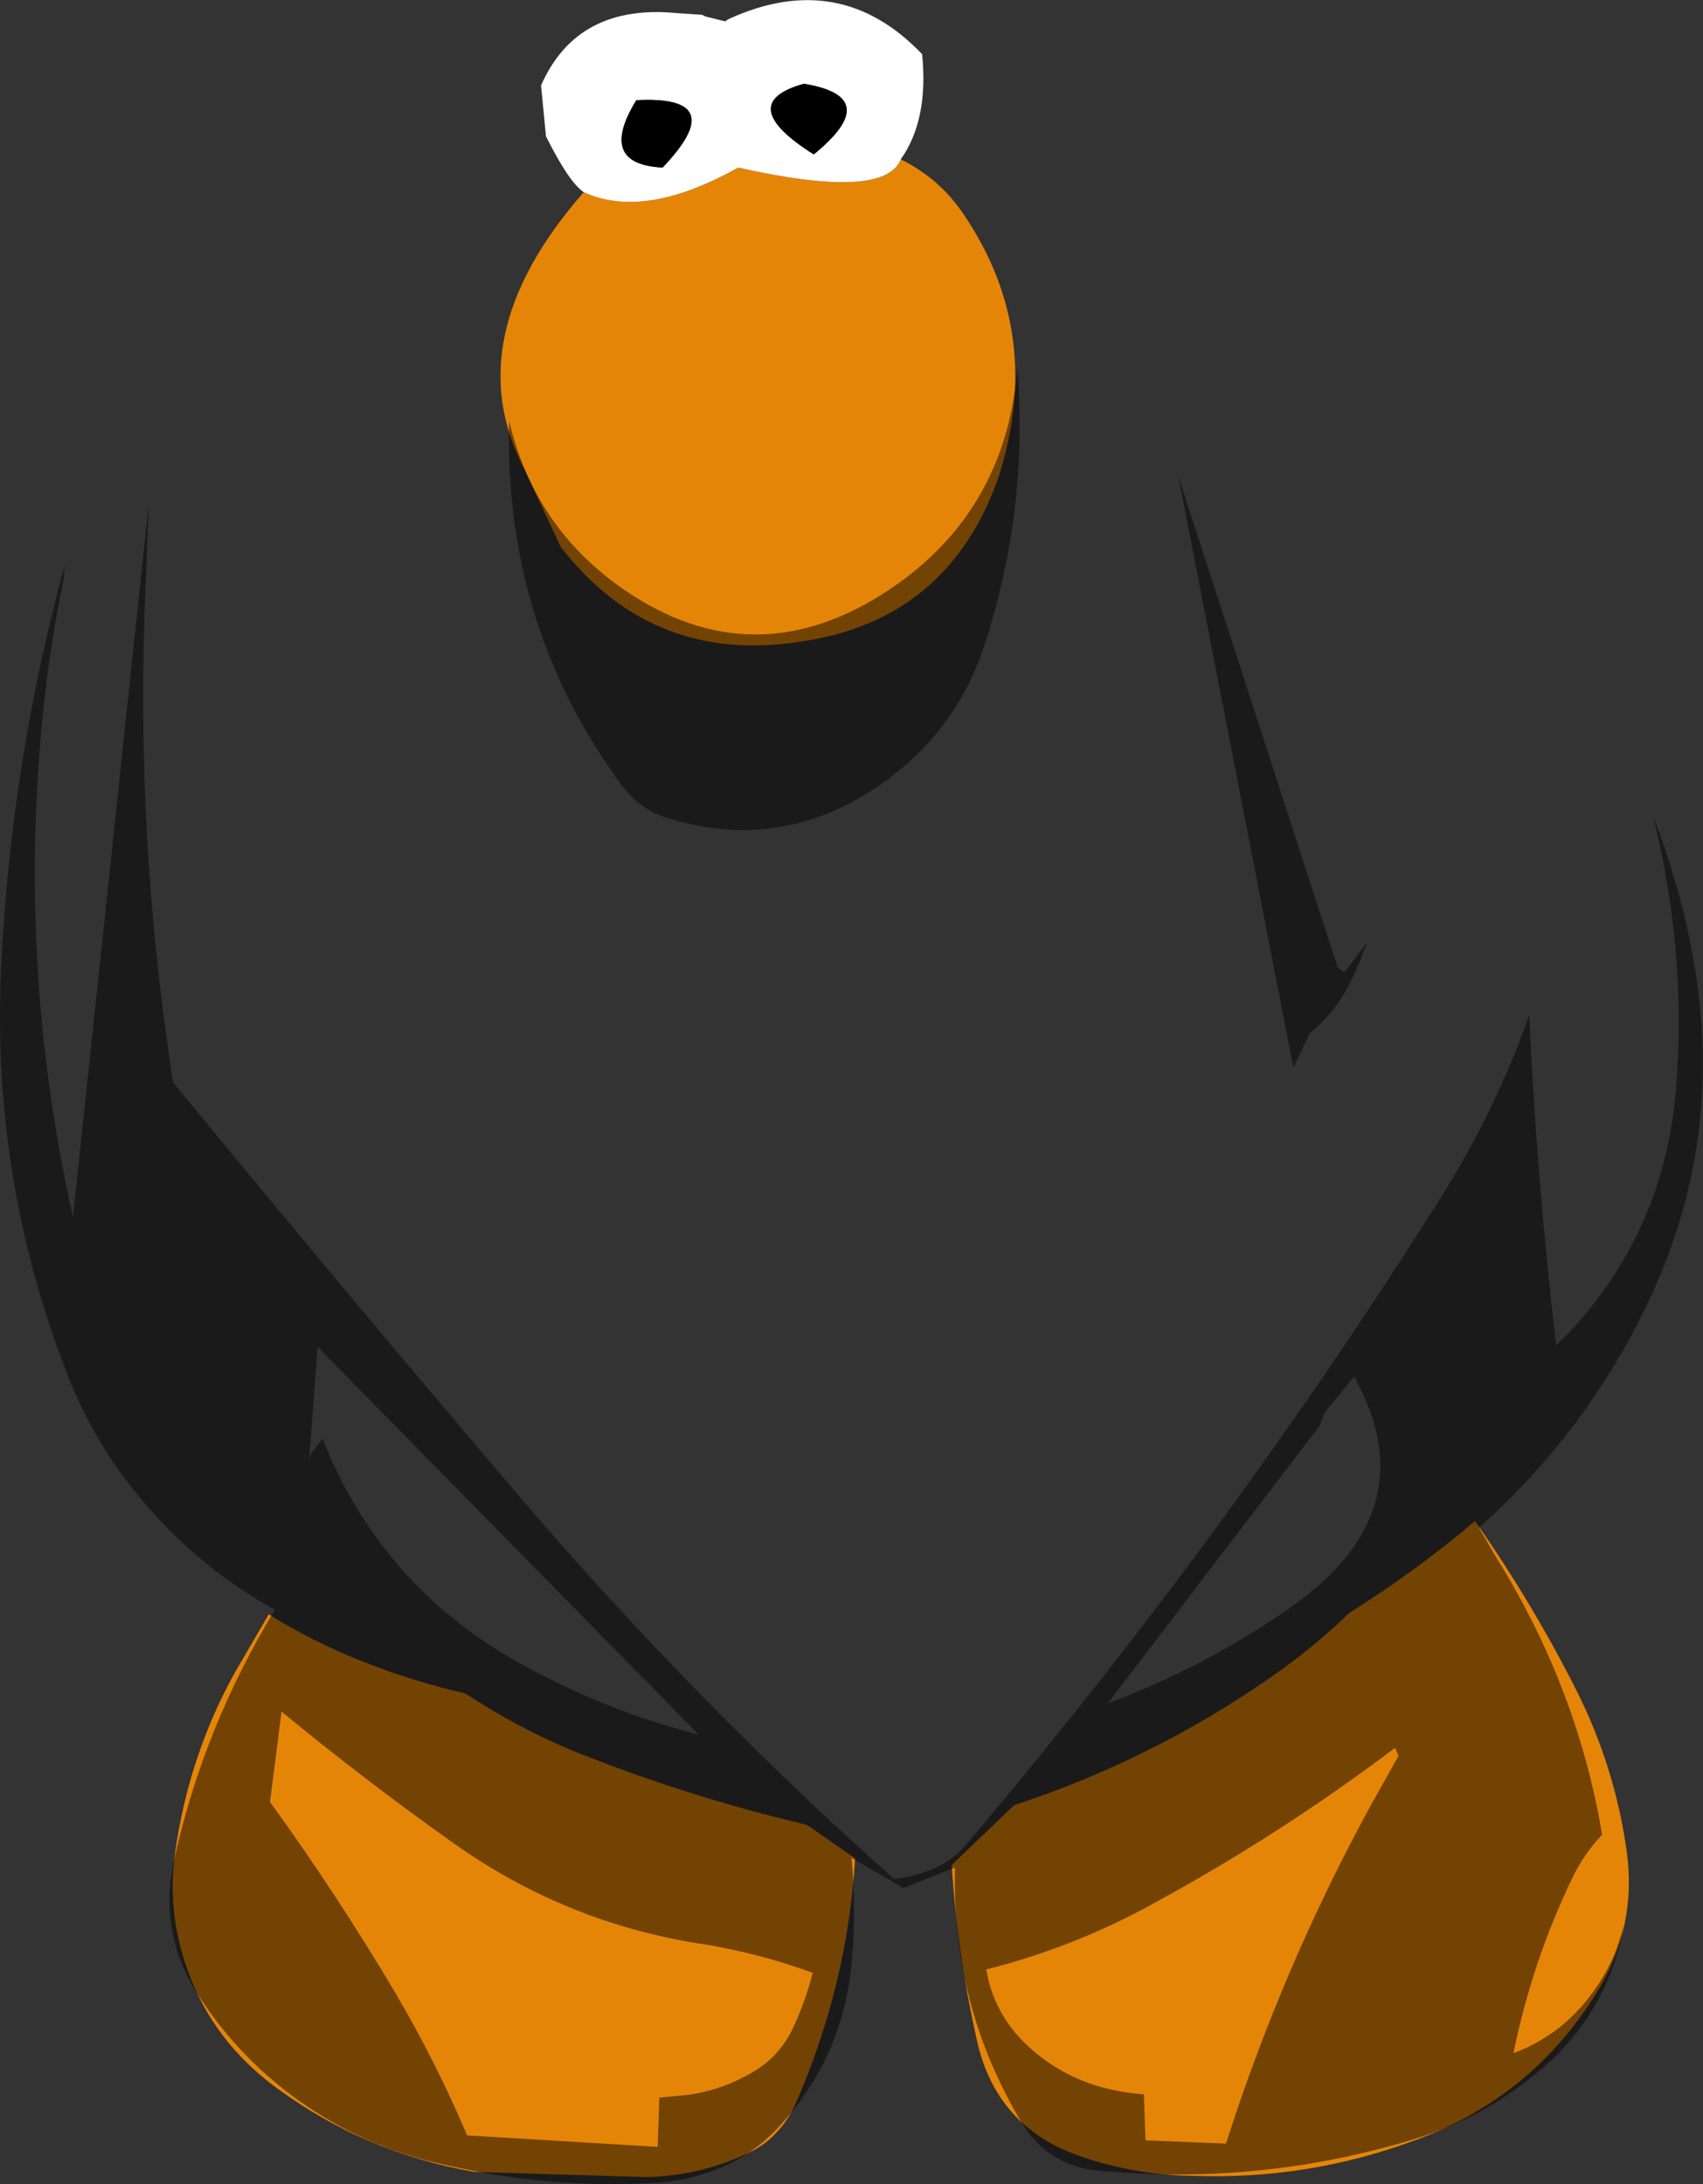 <?xml version="1.0" encoding="UTF-8" standalone="no"?>
<svg xmlns:ffdec="https://www.free-decompiler.com/flash" xmlns:xlink="http://www.w3.org/1999/xlink" ffdec:objectType="shape" height="332.4px" width="259.2px" xmlns="http://www.w3.org/2000/svg">
  <rect width="100%" height="100%" fill="#333333" stroke="none"/>
  <g transform="matrix(1.0, 0.0, 0.0, 1.0, 137.6, 129.5)">
    <path d="M-0.5 -105.25 Q5.35 -102.35 8.95 -97.05 21.55 -78.65 14.25 -56.5 6.7 -35.55 -14.75 -32.0 -38.05 -27.95 -52.25 -46.25 L-57.75 -58.0 Q-68.25 -78.0 -48.75 -100.25 -39.5 -96.0 -25.25 -104.0 -3.0 -99.0 -0.5 -105.25 M55.35 126.1 Q62.0 121.55 67.75 116.0 78.35 109.3 86.9 102.0 95.7 114.55 102.55 128.2 108.25 139.7 110.0 152.35 111.55 163.75 105.55 173.55 95.8 189.5 78.3 196.05 61.6 202.35 43.75 201.65 34.95 201.5 26.75 198.65 14.05 194.25 11.1 181.1 8.1 167.8 7.25 154.35 L16.75 145.25 Q37.45 138.45 55.35 126.1 M-102.05 125.4 L-96.7 116.2 Q-83.8 124.25 -66.75 128.25 -57.65 134.25 -47.65 138.05 -31.65 144.25 -14.75 148.25 L-7.45 153.35 Q-8.6 172.6 -16.5 190.65 -17.6 193.2 -19.6 195.25 -21.0 196.75 -22.95 197.8 -30.45 201.6 -39.1 201.85 L-65.45 201.05 Q-81.95 198.15 -95.2 188.5 -106.5 180.35 -110.05 167.15 -112.0 159.95 -110.95 152.5 -108.95 138.05 -102.05 125.4" fill="#e58508" fill-rule="evenodd" stroke="none"/>
    <path d="M-0.5 -105.25 Q-3.0 -99.0 -25.25 -104.0 -39.5 -96.0 -48.75 -100.25 -51.0 -101.75 -54.5 -108.75 L-55.25 -116.5 Q-49.75 -129.0 -34.5 -127.5 L-30.75 -127.25 -30.25 -127.0 -27.25 -126.25 -26.7 -126.6 Q-9.75 -134.35 2.75 -121.25 3.75 -111.25 -0.5 -105.25 M-15.25 -116.75 Q-26.0 -113.75 -13.75 -106.0 -3.0 -114.75 -15.25 -116.75 M-40.75 -114.25 Q-46.75 -104.5 -36.75 -104.0 -26.25 -115.0 -40.75 -114.25" fill="#ffffff" fill-rule="evenodd" stroke="none"/>
    <path d="M-40.75 -114.25 Q-26.25 -115.0 -36.75 -104.0 -46.75 -104.5 -40.75 -114.25 M-15.25 -116.75 Q-3.0 -114.75 -13.75 -106.0 -26.0 -113.75 -15.25 -116.75" fill="#000000" fill-rule="evenodd" stroke="none"/>
    <path d="M-128.1 -40.4 Q-130.0 -31.2 -130.95 -22.0 -135.1 17.25 -126.5 55.75 L-114.95 -52.9 -115.6 -36.3 Q-116.8 -0.3 -111.25 35.25 -84.9 67.35 -58.8 97.95 -32.15 129.2 -1.5 156.5 1.5 156.15 4.5 154.9 7.4 153.65 9.35 151.35 48.9 104.75 81.55 53.0 90.0 39.6 95.15 25.0 96.3 50.1 99.25 75.25 L100.85 73.7 Q115.75 58.0 117.5 36.15 119.15 15.15 114.0 -5.25 118.3 5.75 120.25 17.2 124.85 43.85 113.55 68.05 104.1 88.25 87.5 103.0 L90.05 107.4 Q102.5 127.35 106.25 149.75 103.55 152.55 101.8 156.15 95.6 168.95 92.75 183.0 96.6 181.55 99.85 179.0 103.1 176.35 105.4 172.9 108.35 168.65 109.5 163.5 108.95 167.1 107.65 170.5 104.35 179.05 97.35 185.1 88.65 192.7 77.55 196.1 53.85 203.3 28.95 200.8 21.65 199.8 17.9 193.55 7.2 175.7 7.75 154.75 L-0.1 157.85 -8.0 153.25 Q-7.25 161.15 -7.95 168.9 -9.2 183.55 -19.1 194.25 -23.1 198.6 -28.75 200.75 -33.5 202.6 -38.55 202.75 -54.25 203.55 -69.55 200.05 -81.1 197.65 -90.75 191.15 -100.8 184.4 -107.4 174.2 -113.55 164.7 -111.1 153.55 -106.6 133.3 -95.75 115.5 L-98.2 114.1 Q-108.95 107.55 -116.9 97.7 -123.45 89.7 -127.3 79.8 -139.05 49.8 -137.4 17.1 -135.85 -13.75 -127.75 -43.5 -127.8 -41.95 -128.1 -40.4 M17.25 -73.5 Q18.95 -52.0 12.3 -31.5 8.2 -18.75 -2.55 -10.85 -17.65 0.3 -35.2 -4.75 -40.05 -6.0 -42.95 -9.95 -60.95 -34.4 -60.1 -65.45 -56.3 -49.1 -42.4 -39.6 -23.25 -26.6 -3.5 -38.95 15.45 -50.85 17.25 -73.5 M-88.5 89.5 Q-79.7 111.7 -58.75 123.5 -45.65 130.85 -31.25 134.5 L-89.25 75.5 -90.55 92.6 -90.2 91.65 -88.5 89.5 M-96.5 144.75 Q-86.3 158.85 -77.4 173.85 -71.25 184.3 -66.5 195.5 L-37.5 197.25 -37.25 189.75 -32.55 189.3 Q-27.45 188.5 -23.0 185.85 -18.75 183.4 -16.65 178.6 -14.95 174.85 -13.9 170.75 -21.75 167.9 -29.9 166.5 -51.4 163.4 -69.1 150.65 -82.25 141.3 -94.75 131.0 L-96.5 144.75 M66.0 17.75 L67.0 18.5 70.45 14.0 69.55 16.35 68.6 18.6 Q66.3 24.0 61.75 27.75 L59.25 33.0 41.75 -57.0 66.0 17.75 M64.0 85.5 L63.25 87.5 31.0 129.75 Q45.95 124.15 58.9 115.1 79.85 100.35 68.5 80.0 L64.0 85.5 M74.75 136.5 Q57.15 149.8 37.6 160.4 25.75 166.9 12.5 170.25 13.7 177.15 18.85 181.9 23.65 186.35 30.0 188.15 33.15 189.0 36.5 189.25 L36.75 196.25 49.0 196.75 Q57.45 170.25 70.8 145.7 L75.25 137.75 74.75 136.5" fill="#000000" fill-opacity="0.498" fill-rule="evenodd" stroke="none"/>
  </g>
</svg>
